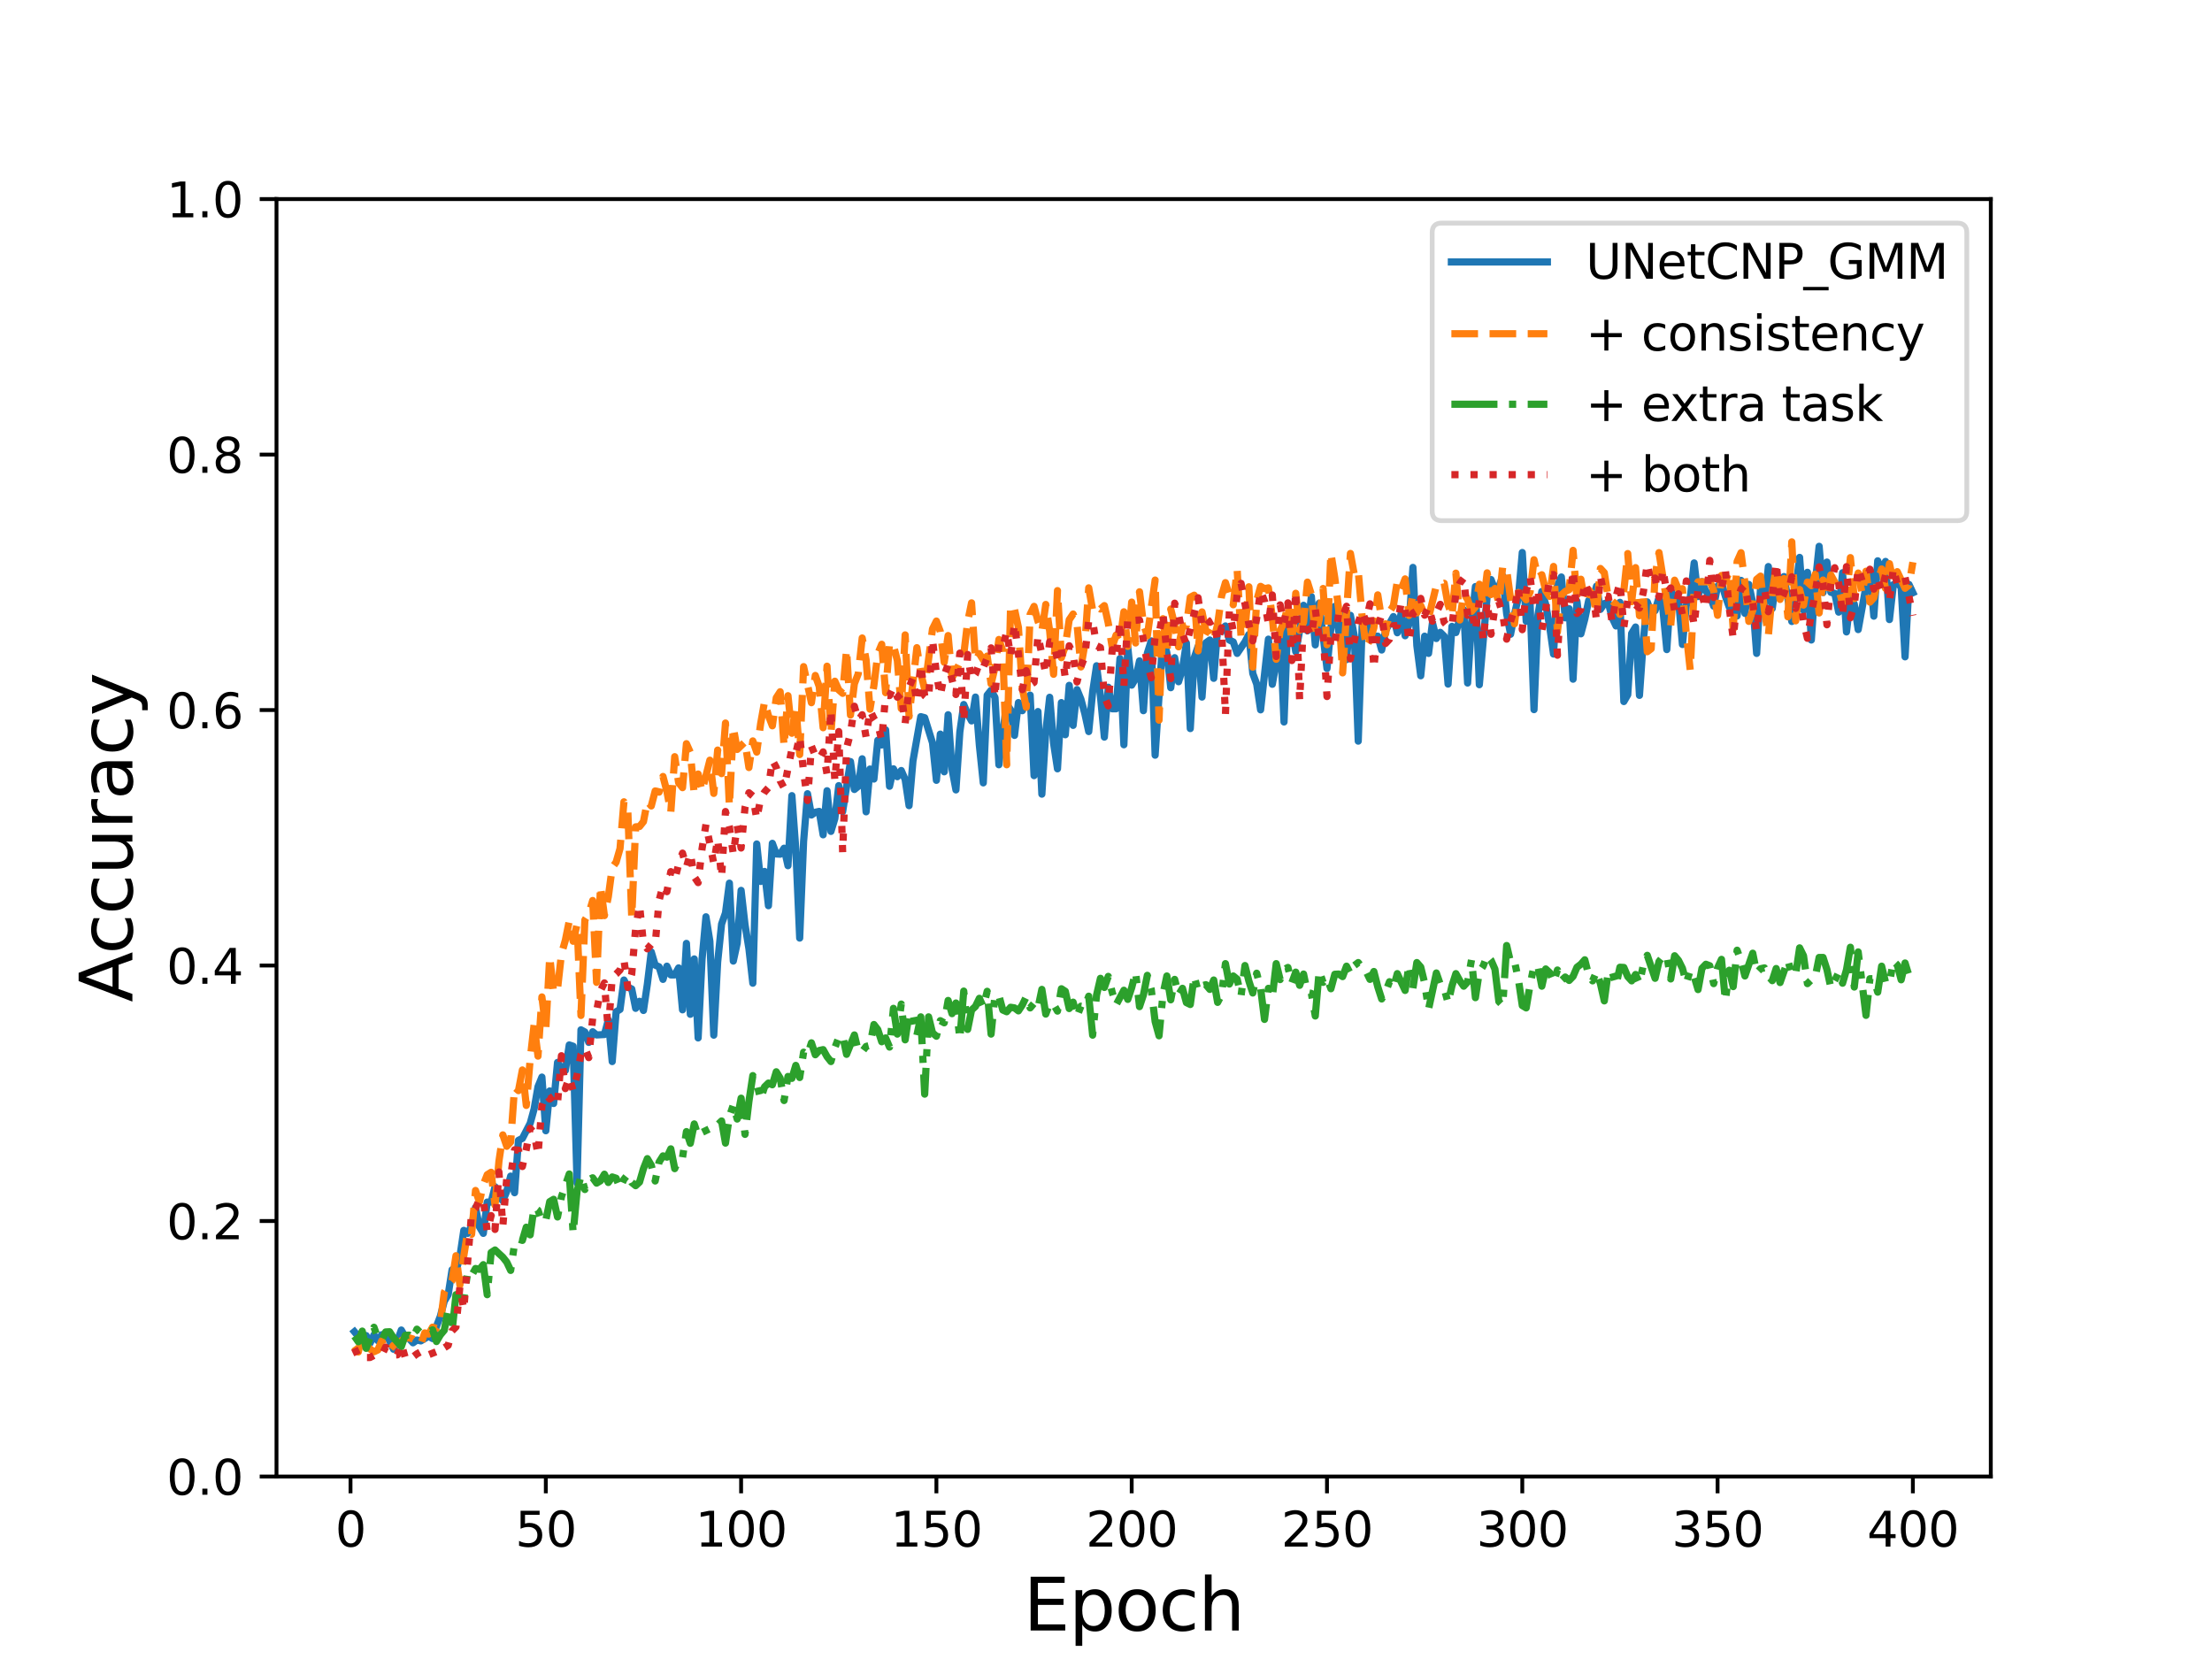 <?xml version="1.0" encoding="utf-8" standalone="no"?>
<!DOCTYPE svg PUBLIC "-//W3C//DTD SVG 1.1//EN"
  "http://www.w3.org/Graphics/SVG/1.1/DTD/svg11.dtd">
<svg height="345.6pt" version="1.1" viewBox="0 0 460.8 345.6" width="460.8pt" xmlns="http://www.w3.org/2000/svg" xmlns:xlink="http://www.w3.org/1999/xlink">
 <defs>
  <style type="text/css">*{stroke-linecap:butt;stroke-linejoin:round;}</style>
 </defs>
 <g id="figure_1">
  <g id="patch_1">
   <path d="M 0 345.6 
L 460.8 345.6 
L 460.8 0 
L 0 0 
z
" style="fill:#ffffff;"/>
  </g>
  <g id="axes_1">
   <g id="patch_2">
    <path d="M 57.6 307.584 
L 414.72 307.584 
L 414.72 41.472 
L 57.6 41.472 
z
" style="fill:#ffffff;"/>
   </g>
   <g id="matplotlib.axis_1">
    <g id="xtick_1">
     <g id="line2d_1">
      <defs>
       <path d="M 0 0 
L 0 3.5 
" id="mc737b52fe3" style="stroke:#000000;stroke-width:0.8;"/>
      </defs>
      <g>
       <use style="stroke:#000000;stroke-width:0.8;" x="73.019" xlink:href="#mc737b52fe3" y="307.584"/>
      </g>
     </g>
     <g id="text_1">
      <!-- 0 -->
      <g transform="translate(69.838 322.182)scale(0.1 -0.1)">
       <defs>
        <path d="M 2034 4250 
Q 1547 4250 1301 3770 
Q 1056 3291 1056 2328 
Q 1056 1369 1301 889 
Q 1547 409 2034 409 
Q 2525 409 2770 889 
Q 3016 1369 3016 2328 
Q 3016 3291 2770 3770 
Q 2525 4250 2034 4250 
z
M 2034 4750 
Q 2819 4750 3233 4129 
Q 3647 3509 3647 2328 
Q 3647 1150 3233 529 
Q 2819 -91 2034 -91 
Q 1250 -91 836 529 
Q 422 1150 422 2328 
Q 422 3509 836 4129 
Q 1250 4750 2034 4750 
z
" id="DejaVuSans-30" transform="scale(0.016)"/>
       </defs>
       <use xlink:href="#DejaVuSans-30"/>
      </g>
     </g>
    </g>
    <g id="xtick_2">
     <g id="line2d_2">
      <g>
       <use style="stroke:#000000;stroke-width:0.8;" x="113.703" xlink:href="#mc737b52fe3" y="307.584"/>
      </g>
     </g>
     <g id="text_2">
      <!-- 50 -->
      <g transform="translate(107.34 322.182)scale(0.1 -0.1)">
       <defs>
        <path d="M 691 4666 
L 3169 4666 
L 3169 4134 
L 1269 4134 
L 1269 2991 
Q 1406 3038 1543 3061 
Q 1681 3084 1819 3084 
Q 2600 3084 3056 2656 
Q 3513 2228 3513 1497 
Q 3513 744 3044 326 
Q 2575 -91 1722 -91 
Q 1428 -91 1123 -41 
Q 819 9 494 109 
L 494 744 
Q 775 591 1075 516 
Q 1375 441 1709 441 
Q 2250 441 2565 725 
Q 2881 1009 2881 1497 
Q 2881 1984 2565 2268 
Q 2250 2553 1709 2553 
Q 1456 2553 1204 2497 
Q 953 2441 691 2322 
L 691 4666 
z
" id="DejaVuSans-35" transform="scale(0.016)"/>
       </defs>
       <use xlink:href="#DejaVuSans-35"/>
       <use x="63.623" xlink:href="#DejaVuSans-30"/>
      </g>
     </g>
    </g>
    <g id="xtick_3">
     <g id="line2d_3">
      <g>
       <use style="stroke:#000000;stroke-width:0.8;" x="154.386" xlink:href="#mc737b52fe3" y="307.584"/>
      </g>
     </g>
     <g id="text_3">
      <!-- 100 -->
      <g transform="translate(144.842 322.182)scale(0.1 -0.1)">
       <defs>
        <path d="M 794 531 
L 1825 531 
L 1825 4091 
L 703 3866 
L 703 4441 
L 1819 4666 
L 2450 4666 
L 2450 531 
L 3481 531 
L 3481 0 
L 794 0 
L 794 531 
z
" id="DejaVuSans-31" transform="scale(0.016)"/>
       </defs>
       <use xlink:href="#DejaVuSans-31"/>
       <use x="63.623" xlink:href="#DejaVuSans-30"/>
       <use x="127.246" xlink:href="#DejaVuSans-30"/>
      </g>
     </g>
    </g>
    <g id="xtick_4">
     <g id="line2d_4">
      <g>
       <use style="stroke:#000000;stroke-width:0.8;" x="195.07" xlink:href="#mc737b52fe3" y="307.584"/>
      </g>
     </g>
     <g id="text_4">
      <!-- 150 -->
      <g transform="translate(185.526 322.182)scale(0.1 -0.1)">
       <use xlink:href="#DejaVuSans-31"/>
       <use x="63.623" xlink:href="#DejaVuSans-35"/>
       <use x="127.246" xlink:href="#DejaVuSans-30"/>
      </g>
     </g>
    </g>
    <g id="xtick_5">
     <g id="line2d_5">
      <g>
       <use style="stroke:#000000;stroke-width:0.8;" x="235.753" xlink:href="#mc737b52fe3" y="307.584"/>
      </g>
     </g>
     <g id="text_5">
      <!-- 200 -->
      <g transform="translate(226.209 322.182)scale(0.1 -0.1)">
       <defs>
        <path d="M 1228 531 
L 3431 531 
L 3431 0 
L 469 0 
L 469 531 
Q 828 903 1448 1529 
Q 2069 2156 2228 2338 
Q 2531 2678 2651 2914 
Q 2772 3150 2772 3378 
Q 2772 3750 2511 3984 
Q 2250 4219 1831 4219 
Q 1534 4219 1204 4116 
Q 875 4013 500 3803 
L 500 4441 
Q 881 4594 1212 4672 
Q 1544 4750 1819 4750 
Q 2544 4750 2975 4387 
Q 3406 4025 3406 3419 
Q 3406 3131 3298 2873 
Q 3191 2616 2906 2266 
Q 2828 2175 2409 1742 
Q 1991 1309 1228 531 
z
" id="DejaVuSans-32" transform="scale(0.016)"/>
       </defs>
       <use xlink:href="#DejaVuSans-32"/>
       <use x="63.623" xlink:href="#DejaVuSans-30"/>
       <use x="127.246" xlink:href="#DejaVuSans-30"/>
      </g>
     </g>
    </g>
    <g id="xtick_6">
     <g id="line2d_6">
      <g>
       <use style="stroke:#000000;stroke-width:0.8;" x="276.437" xlink:href="#mc737b52fe3" y="307.584"/>
      </g>
     </g>
     <g id="text_6">
      <!-- 250 -->
      <g transform="translate(266.893 322.182)scale(0.1 -0.1)">
       <use xlink:href="#DejaVuSans-32"/>
       <use x="63.623" xlink:href="#DejaVuSans-35"/>
       <use x="127.246" xlink:href="#DejaVuSans-30"/>
      </g>
     </g>
    </g>
    <g id="xtick_7">
     <g id="line2d_7">
      <g>
       <use style="stroke:#000000;stroke-width:0.8;" x="317.12" xlink:href="#mc737b52fe3" y="307.584"/>
      </g>
     </g>
     <g id="text_7">
      <!-- 300 -->
      <g transform="translate(307.576 322.182)scale(0.1 -0.1)">
       <defs>
        <path d="M 2597 2516 
Q 3050 2419 3304 2112 
Q 3559 1806 3559 1356 
Q 3559 666 3084 287 
Q 2609 -91 1734 -91 
Q 1441 -91 1130 -33 
Q 819 25 488 141 
L 488 750 
Q 750 597 1062 519 
Q 1375 441 1716 441 
Q 2309 441 2620 675 
Q 2931 909 2931 1356 
Q 2931 1769 2642 2001 
Q 2353 2234 1838 2234 
L 1294 2234 
L 1294 2753 
L 1863 2753 
Q 2328 2753 2575 2939 
Q 2822 3125 2822 3475 
Q 2822 3834 2567 4026 
Q 2313 4219 1838 4219 
Q 1578 4219 1281 4162 
Q 984 4106 628 3988 
L 628 4550 
Q 988 4650 1302 4700 
Q 1616 4750 1894 4750 
Q 2613 4750 3031 4423 
Q 3450 4097 3450 3541 
Q 3450 3153 3228 2886 
Q 3006 2619 2597 2516 
z
" id="DejaVuSans-33" transform="scale(0.016)"/>
       </defs>
       <use xlink:href="#DejaVuSans-33"/>
       <use x="63.623" xlink:href="#DejaVuSans-30"/>
       <use x="127.246" xlink:href="#DejaVuSans-30"/>
      </g>
     </g>
    </g>
    <g id="xtick_8">
     <g id="line2d_8">
      <g>
       <use style="stroke:#000000;stroke-width:0.8;" x="357.804" xlink:href="#mc737b52fe3" y="307.584"/>
      </g>
     </g>
     <g id="text_8">
      <!-- 350 -->
      <g transform="translate(348.26 322.182)scale(0.1 -0.1)">
       <use xlink:href="#DejaVuSans-33"/>
       <use x="63.623" xlink:href="#DejaVuSans-35"/>
       <use x="127.246" xlink:href="#DejaVuSans-30"/>
      </g>
     </g>
    </g>
    <g id="xtick_9">
     <g id="line2d_9">
      <g>
       <use style="stroke:#000000;stroke-width:0.8;" x="398.487" xlink:href="#mc737b52fe3" y="307.584"/>
      </g>
     </g>
     <g id="text_9">
      <!-- 400 -->
      <g transform="translate(388.944 322.182)scale(0.1 -0.1)">
       <defs>
        <path d="M 2419 4116 
L 825 1625 
L 2419 1625 
L 2419 4116 
z
M 2253 4666 
L 3047 4666 
L 3047 1625 
L 3713 1625 
L 3713 1100 
L 3047 1100 
L 3047 0 
L 2419 0 
L 2419 1100 
L 313 1100 
L 313 1709 
L 2253 4666 
z
" id="DejaVuSans-34" transform="scale(0.016)"/>
       </defs>
       <use xlink:href="#DejaVuSans-34"/>
       <use x="63.623" xlink:href="#DejaVuSans-30"/>
       <use x="127.246" xlink:href="#DejaVuSans-30"/>
      </g>
     </g>
    </g>
    <g id="text_10">
     <!-- Epoch -->
     <g transform="translate(213.194 339.66)scale(0.15 -0.15)">
      <defs>
       <path d="M 628 4666 
L 3578 4666 
L 3578 4134 
L 1259 4134 
L 1259 2753 
L 3481 2753 
L 3481 2222 
L 1259 2222 
L 1259 531 
L 3634 531 
L 3634 0 
L 628 0 
L 628 4666 
z
" id="DejaVuSans-45" transform="scale(0.016)"/>
       <path d="M 1159 525 
L 1159 -1331 
L 581 -1331 
L 581 3500 
L 1159 3500 
L 1159 2969 
Q 1341 3281 1617 3432 
Q 1894 3584 2278 3584 
Q 2916 3584 3314 3078 
Q 3713 2572 3713 1747 
Q 3713 922 3314 415 
Q 2916 -91 2278 -91 
Q 1894 -91 1617 61 
Q 1341 213 1159 525 
z
M 3116 1747 
Q 3116 2381 2855 2742 
Q 2594 3103 2138 3103 
Q 1681 3103 1420 2742 
Q 1159 2381 1159 1747 
Q 1159 1113 1420 752 
Q 1681 391 2138 391 
Q 2594 391 2855 752 
Q 3116 1113 3116 1747 
z
" id="DejaVuSans-70" transform="scale(0.016)"/>
       <path d="M 1959 3097 
Q 1497 3097 1228 2736 
Q 959 2375 959 1747 
Q 959 1119 1226 758 
Q 1494 397 1959 397 
Q 2419 397 2687 759 
Q 2956 1122 2956 1747 
Q 2956 2369 2687 2733 
Q 2419 3097 1959 3097 
z
M 1959 3584 
Q 2709 3584 3137 3096 
Q 3566 2609 3566 1747 
Q 3566 888 3137 398 
Q 2709 -91 1959 -91 
Q 1206 -91 779 398 
Q 353 888 353 1747 
Q 353 2609 779 3096 
Q 1206 3584 1959 3584 
z
" id="DejaVuSans-6f" transform="scale(0.016)"/>
       <path d="M 3122 3366 
L 3122 2828 
Q 2878 2963 2633 3030 
Q 2388 3097 2138 3097 
Q 1578 3097 1268 2742 
Q 959 2388 959 1747 
Q 959 1106 1268 751 
Q 1578 397 2138 397 
Q 2388 397 2633 464 
Q 2878 531 3122 666 
L 3122 134 
Q 2881 22 2623 -34 
Q 2366 -91 2075 -91 
Q 1284 -91 818 406 
Q 353 903 353 1747 
Q 353 2603 823 3093 
Q 1294 3584 2113 3584 
Q 2378 3584 2631 3529 
Q 2884 3475 3122 3366 
z
" id="DejaVuSans-63" transform="scale(0.016)"/>
       <path d="M 3513 2113 
L 3513 0 
L 2938 0 
L 2938 2094 
Q 2938 2591 2744 2837 
Q 2550 3084 2163 3084 
Q 1697 3084 1428 2787 
Q 1159 2491 1159 1978 
L 1159 0 
L 581 0 
L 581 4863 
L 1159 4863 
L 1159 2956 
Q 1366 3272 1645 3428 
Q 1925 3584 2291 3584 
Q 2894 3584 3203 3211 
Q 3513 2838 3513 2113 
z
" id="DejaVuSans-68" transform="scale(0.016)"/>
      </defs>
      <use xlink:href="#DejaVuSans-45"/>
      <use x="63.184" xlink:href="#DejaVuSans-70"/>
      <use x="126.66" xlink:href="#DejaVuSans-6f"/>
      <use x="187.842" xlink:href="#DejaVuSans-63"/>
      <use x="242.822" xlink:href="#DejaVuSans-68"/>
     </g>
    </g>
   </g>
   <g id="matplotlib.axis_2">
    <g id="ytick_1">
     <g id="line2d_10">
      <defs>
       <path d="M 0 0 
L -3.5 0 
" id="m833dca7aa8" style="stroke:#000000;stroke-width:0.8;"/>
      </defs>
      <g>
       <use style="stroke:#000000;stroke-width:0.8;" x="57.6" xlink:href="#m833dca7aa8" y="307.584"/>
      </g>
     </g>
     <g id="text_11">
      <!-- 0.0 -->
      <g transform="translate(34.697 311.383)scale(0.1 -0.1)">
       <defs>
        <path d="M 684 794 
L 1344 794 
L 1344 0 
L 684 0 
L 684 794 
z
" id="DejaVuSans-2e" transform="scale(0.016)"/>
       </defs>
       <use xlink:href="#DejaVuSans-30"/>
       <use x="63.623" xlink:href="#DejaVuSans-2e"/>
       <use x="95.41" xlink:href="#DejaVuSans-30"/>
      </g>
     </g>
    </g>
    <g id="ytick_2">
     <g id="line2d_11">
      <g>
       <use style="stroke:#000000;stroke-width:0.8;" x="57.6" xlink:href="#m833dca7aa8" y="254.362"/>
      </g>
     </g>
     <g id="text_12">
      <!-- 0.2 -->
      <g transform="translate(34.697 258.161)scale(0.1 -0.1)">
       <use xlink:href="#DejaVuSans-30"/>
       <use x="63.623" xlink:href="#DejaVuSans-2e"/>
       <use x="95.41" xlink:href="#DejaVuSans-32"/>
      </g>
     </g>
    </g>
    <g id="ytick_3">
     <g id="line2d_12">
      <g>
       <use style="stroke:#000000;stroke-width:0.8;" x="57.6" xlink:href="#m833dca7aa8" y="201.139"/>
      </g>
     </g>
     <g id="text_13">
      <!-- 0.4 -->
      <g transform="translate(34.697 204.938)scale(0.1 -0.1)">
       <use xlink:href="#DejaVuSans-30"/>
       <use x="63.623" xlink:href="#DejaVuSans-2e"/>
       <use x="95.41" xlink:href="#DejaVuSans-34"/>
      </g>
     </g>
    </g>
    <g id="ytick_4">
     <g id="line2d_13">
      <g>
       <use style="stroke:#000000;stroke-width:0.8;" x="57.6" xlink:href="#m833dca7aa8" y="147.917"/>
      </g>
     </g>
     <g id="text_14">
      <!-- 0.6 -->
      <g transform="translate(34.697 151.716)scale(0.1 -0.1)">
       <defs>
        <path d="M 2113 2584 
Q 1688 2584 1439 2293 
Q 1191 2003 1191 1497 
Q 1191 994 1439 701 
Q 1688 409 2113 409 
Q 2538 409 2786 701 
Q 3034 994 3034 1497 
Q 3034 2003 2786 2293 
Q 2538 2584 2113 2584 
z
M 3366 4563 
L 3366 3988 
Q 3128 4100 2886 4159 
Q 2644 4219 2406 4219 
Q 1781 4219 1451 3797 
Q 1122 3375 1075 2522 
Q 1259 2794 1537 2939 
Q 1816 3084 2150 3084 
Q 2853 3084 3261 2657 
Q 3669 2231 3669 1497 
Q 3669 778 3244 343 
Q 2819 -91 2113 -91 
Q 1303 -91 875 529 
Q 447 1150 447 2328 
Q 447 3434 972 4092 
Q 1497 4750 2381 4750 
Q 2619 4750 2861 4703 
Q 3103 4656 3366 4563 
z
" id="DejaVuSans-36" transform="scale(0.016)"/>
       </defs>
       <use xlink:href="#DejaVuSans-30"/>
       <use x="63.623" xlink:href="#DejaVuSans-2e"/>
       <use x="95.41" xlink:href="#DejaVuSans-36"/>
      </g>
     </g>
    </g>
    <g id="ytick_5">
     <g id="line2d_14">
      <g>
       <use style="stroke:#000000;stroke-width:0.8;" x="57.6" xlink:href="#m833dca7aa8" y="94.694"/>
      </g>
     </g>
     <g id="text_15">
      <!-- 0.8 -->
      <g transform="translate(34.697 98.494)scale(0.1 -0.1)">
       <defs>
        <path d="M 2034 2216 
Q 1584 2216 1326 1975 
Q 1069 1734 1069 1313 
Q 1069 891 1326 650 
Q 1584 409 2034 409 
Q 2484 409 2743 651 
Q 3003 894 3003 1313 
Q 3003 1734 2745 1975 
Q 2488 2216 2034 2216 
z
M 1403 2484 
Q 997 2584 770 2862 
Q 544 3141 544 3541 
Q 544 4100 942 4425 
Q 1341 4750 2034 4750 
Q 2731 4750 3128 4425 
Q 3525 4100 3525 3541 
Q 3525 3141 3298 2862 
Q 3072 2584 2669 2484 
Q 3125 2378 3379 2068 
Q 3634 1759 3634 1313 
Q 3634 634 3220 271 
Q 2806 -91 2034 -91 
Q 1263 -91 848 271 
Q 434 634 434 1313 
Q 434 1759 690 2068 
Q 947 2378 1403 2484 
z
M 1172 3481 
Q 1172 3119 1398 2916 
Q 1625 2713 2034 2713 
Q 2441 2713 2670 2916 
Q 2900 3119 2900 3481 
Q 2900 3844 2670 4047 
Q 2441 4250 2034 4250 
Q 1625 4250 1398 4047 
Q 1172 3844 1172 3481 
z
" id="DejaVuSans-38" transform="scale(0.016)"/>
       </defs>
       <use xlink:href="#DejaVuSans-30"/>
       <use x="63.623" xlink:href="#DejaVuSans-2e"/>
       <use x="95.41" xlink:href="#DejaVuSans-38"/>
      </g>
     </g>
    </g>
    <g id="ytick_6">
     <g id="line2d_15">
      <g>
       <use style="stroke:#000000;stroke-width:0.8;" x="57.6" xlink:href="#m833dca7aa8" y="41.472"/>
      </g>
     </g>
     <g id="text_16">
      <!-- 1.0 -->
      <g transform="translate(34.697 45.271)scale(0.1 -0.1)">
       <use xlink:href="#DejaVuSans-31"/>
       <use x="63.623" xlink:href="#DejaVuSans-2e"/>
       <use x="95.41" xlink:href="#DejaVuSans-30"/>
      </g>
     </g>
    </g>
    <g id="text_17">
     <!-- Accuracy -->
     <g transform="translate(27.577 208.77)rotate(-90)scale(0.15 -0.15)">
      <defs>
       <path d="M 2188 4044 
L 1331 1722 
L 3047 1722 
L 2188 4044 
z
M 1831 4666 
L 2547 4666 
L 4325 0 
L 3669 0 
L 3244 1197 
L 1141 1197 
L 716 0 
L 50 0 
L 1831 4666 
z
" id="DejaVuSans-41" transform="scale(0.016)"/>
       <path d="M 544 1381 
L 544 3500 
L 1119 3500 
L 1119 1403 
Q 1119 906 1312 657 
Q 1506 409 1894 409 
Q 2359 409 2629 706 
Q 2900 1003 2900 1516 
L 2900 3500 
L 3475 3500 
L 3475 0 
L 2900 0 
L 2900 538 
Q 2691 219 2414 64 
Q 2138 -91 1772 -91 
Q 1169 -91 856 284 
Q 544 659 544 1381 
z
M 1991 3584 
L 1991 3584 
z
" id="DejaVuSans-75" transform="scale(0.016)"/>
       <path d="M 2631 2963 
Q 2534 3019 2420 3045 
Q 2306 3072 2169 3072 
Q 1681 3072 1420 2755 
Q 1159 2438 1159 1844 
L 1159 0 
L 581 0 
L 581 3500 
L 1159 3500 
L 1159 2956 
Q 1341 3275 1631 3429 
Q 1922 3584 2338 3584 
Q 2397 3584 2469 3576 
Q 2541 3569 2628 3553 
L 2631 2963 
z
" id="DejaVuSans-72" transform="scale(0.016)"/>
       <path d="M 2194 1759 
Q 1497 1759 1228 1600 
Q 959 1441 959 1056 
Q 959 750 1161 570 
Q 1363 391 1709 391 
Q 2188 391 2477 730 
Q 2766 1069 2766 1631 
L 2766 1759 
L 2194 1759 
z
M 3341 1997 
L 3341 0 
L 2766 0 
L 2766 531 
Q 2569 213 2275 61 
Q 1981 -91 1556 -91 
Q 1019 -91 701 211 
Q 384 513 384 1019 
Q 384 1609 779 1909 
Q 1175 2209 1959 2209 
L 2766 2209 
L 2766 2266 
Q 2766 2663 2505 2880 
Q 2244 3097 1772 3097 
Q 1472 3097 1187 3025 
Q 903 2953 641 2809 
L 641 3341 
Q 956 3463 1253 3523 
Q 1550 3584 1831 3584 
Q 2591 3584 2966 3190 
Q 3341 2797 3341 1997 
z
" id="DejaVuSans-61" transform="scale(0.016)"/>
       <path d="M 2059 -325 
Q 1816 -950 1584 -1140 
Q 1353 -1331 966 -1331 
L 506 -1331 
L 506 -850 
L 844 -850 
Q 1081 -850 1212 -737 
Q 1344 -625 1503 -206 
L 1606 56 
L 191 3500 
L 800 3500 
L 1894 763 
L 2988 3500 
L 3597 3500 
L 2059 -325 
z
" id="DejaVuSans-79" transform="scale(0.016)"/>
      </defs>
      <use xlink:href="#DejaVuSans-41"/>
      <use x="66.658" xlink:href="#DejaVuSans-63"/>
      <use x="121.639" xlink:href="#DejaVuSans-63"/>
      <use x="176.619" xlink:href="#DejaVuSans-75"/>
      <use x="239.998" xlink:href="#DejaVuSans-72"/>
      <use x="281.111" xlink:href="#DejaVuSans-61"/>
      <use x="342.391" xlink:href="#DejaVuSans-63"/>
      <use x="397.371" xlink:href="#DejaVuSans-79"/>
     </g>
    </g>
   </g>
   <g id="line2d_16">
    <path clip-path="url(#p6f9c736cf8)" d="M 73.833 277.425 
L 74.646 278.4 
L 75.46 279.199 
L 76.274 278.223 
L 77.087 279.82 
L 77.901 278.09 
L 78.715 279.287 
L 79.528 278.046 
L 80.342 277.957 
L 81.156 279.287 
L 81.969 281.062 
L 82.783 279.332 
L 83.597 277.07 
L 84.41 278.489 
L 85.224 278.844 
L 86.038 279.731 
L 86.851 279.154 
L 87.665 279.332 
L 89.292 278.356 
L 90.106 278.844 
L 90.92 276.316 
L 91.733 274.187 
L 92.547 271.082 
L 93.361 269.707 
L 94.174 264.518 
L 94.988 264.873 
L 95.802 261.768 
L 96.616 256.313 
L 97.429 256.934 
L 98.243 255.382 
L 99.057 251.523 
L 99.87 255.559 
L 100.684 256.934 
L 101.498 250.414 
L 102.311 250.414 
L 103.125 247.221 
L 103.939 249.172 
L 104.752 250.148 
L 105.566 248.152 
L 106.38 245.003 
L 107.193 248.463 
L 108.007 237.552 
L 108.821 237.153 
L 110.448 234.004 
L 111.262 231.032 
L 112.075 226.375 
L 112.889 224.38 
L 113.703 235.556 
L 114.516 227.263 
L 115.33 229.879 
L 116.144 221.319 
L 116.957 222.473 
L 117.771 223.005 
L 118.585 217.682 
L 119.398 217.949 
L 120.212 246.467 
L 121.026 214.534 
L 121.839 214.977 
L 122.653 217.15 
L 123.467 214.933 
L 124.28 215.598 
L 125.908 215.509 
L 126.721 212.493 
L 127.535 221.142 
L 128.349 210.764 
L 129.162 210.276 
L 129.976 204.155 
L 130.79 205.663 
L 131.603 206.018 
L 132.417 210.054 
L 133.231 208.59 
L 134.044 210.497 
L 134.858 204.998 
L 135.672 198.301 
L 136.485 201.05 
L 137.299 201.405 
L 138.113 204.022 
L 138.926 201.272 
L 139.74 203.091 
L 140.554 203.091 
L 141.367 201.627 
L 142.181 210.364 
L 142.995 196.527 
L 143.808 211.296 
L 144.622 199.764 
L 145.436 216.219 
L 146.249 199.853 
L 147.063 190.983 
L 147.877 196.083 
L 148.69 215.642 
L 149.504 200.385 
L 150.318 192.491 
L 151.131 190.184 
L 151.945 183.975 
L 152.759 200.208 
L 153.572 196.482 
L 154.386 185.483 
L 155.2 192.624 
L 156.013 197.635 
L 156.827 204.82 
L 157.641 175.814 
L 158.454 183.62 
L 159.268 181.536 
L 160.082 188.676 
L 160.895 175.681 
L 161.709 177.899 
L 162.523 177.943 
L 163.336 176.701 
L 164.15 180.338 
L 164.964 165.746 
L 165.777 176.879 
L 166.591 195.418 
L 167.405 175.282 
L 168.219 165.347 
L 169.032 169.782 
L 169.846 169.206 
L 170.66 169.028 
L 171.473 173.907 
L 172.287 164.726 
L 173.101 173.197 
L 173.914 170.536 
L 174.728 163.662 
L 175.542 169.073 
L 177.169 158.65 
L 177.983 164.46 
L 178.796 163.795 
L 179.61 158.073 
L 180.424 169.117 
L 181.237 160.202 
L 182.051 162.287 
L 182.865 154.215 
L 183.678 155.191 
L 184.492 152.042 
L 185.306 163.795 
L 186.119 160.158 
L 186.933 161.799 
L 187.747 160.513 
L 188.56 162.376 
L 189.374 167.831 
L 190.188 158.517 
L 191.815 149.292 
L 192.629 149.513 
L 194.256 154.747 
L 195.07 162.553 
L 195.883 152.929 
L 196.697 160.779 
L 197.511 148.893 
L 198.324 160.247 
L 199.138 164.549 
L 199.952 152.485 
L 200.765 146.764 
L 201.579 148.715 
L 202.393 150.179 
L 203.206 145.211 
L 204.02 155.279 
L 204.834 163.085 
L 205.647 144.812 
L 206.461 143.792 
L 207.275 145.3 
L 208.088 159.315 
L 208.902 152.441 
L 209.716 146.675 
L 210.529 147.872 
L 211.343 153.195 
L 212.157 146.364 
L 212.97 148.05 
L 213.784 146.054 
L 214.598 144.812 
L 215.411 161.577 
L 216.225 148.227 
L 217.039 165.436 
L 217.852 152.441 
L 218.666 145.256 
L 219.48 154.836 
L 220.293 160.158 
L 221.107 146.364 
L 221.921 153.062 
L 222.734 142.772 
L 223.548 151.11 
L 224.362 143.659 
L 225.175 145.655 
L 225.989 148.671 
L 226.803 152.396 
L 227.616 144.147 
L 228.43 138.692 
L 229.244 145.034 
L 230.057 153.55 
L 230.871 143.171 
L 231.685 147.651 
L 232.498 147.651 
L 233.312 137.184 
L 234.126 155.146 
L 234.939 134.833 
L 235.753 142.728 
L 236.567 141.353 
L 237.381 137.671 
L 238.194 148.05 
L 239.008 136.075 
L 239.822 133.502 
L 240.635 157.319 
L 242.263 132.615 
L 243.076 135.986 
L 243.89 143.26 
L 244.704 137.006 
L 245.517 142.018 
L 246.331 139.357 
L 247.145 133.946 
L 247.958 151.775 
L 248.772 137.051 
L 249.586 134.656 
L 250.399 145.211 
L 251.213 133.902 
L 252.027 133.325 
L 252.84 141.308 
L 253.654 130.93 
L 254.468 131.418 
L 255.281 130.398 
L 256.095 133.325 
L 256.909 133.724 
L 257.722 136.119 
L 259.35 133.724 
L 260.163 132.172 
L 260.977 140.288 
L 261.791 142.506 
L 262.604 147.872 
L 264.232 133.148 
L 265.045 142.55 
L 265.859 138.026 
L 266.673 131.551 
L 267.486 150.401 
L 268.3 128.358 
L 269.114 130.708 
L 269.927 135.764 
L 270.741 131.374 
L 271.555 126.096 
L 272.368 131.418 
L 273.182 124.277 
L 273.996 134.345 
L 274.809 125.652 
L 276.437 139.268 
L 277.25 130.753 
L 278.064 126.317 
L 278.878 131.551 
L 279.691 127.87 
L 280.505 137.405 
L 281.319 128.18 
L 282.132 132.571 
L 282.946 154.392 
L 283.76 130.398 
L 284.573 129.156 
L 285.387 132.527 
L 287.014 132.527 
L 287.828 135.41 
L 288.642 131.374 
L 290.269 128.446 
L 291.083 131.817 
L 291.896 127.648 
L 292.71 132.438 
L 293.524 129.999 
L 294.337 118.201 
L 295.151 134.478 
L 295.965 140.776 
L 296.778 132.527 
L 297.592 136.119 
L 298.406 129.732 
L 299.219 133.015 
L 300.033 131.728 
L 300.847 132.527 
L 301.66 142.506 
L 302.474 130.486 
L 303.288 131.773 
L 304.101 128.89 
L 304.915 127.027 
L 305.729 142.284 
L 306.543 129.777 
L 307.356 122.193 
L 308.17 142.639 
L 309.797 124.322 
L 310.611 120.729 
L 311.425 122.902 
L 312.238 122.281 
L 313.052 119.975 
L 313.866 127.87 
L 314.679 132.127 
L 315.493 127.958 
L 316.307 124.455 
L 317.12 115.096 
L 317.934 129.422 
L 318.748 125.785 
L 319.561 147.828 
L 320.375 128.18 
L 321.189 123.213 
L 322.002 125.918 
L 322.816 130.486 
L 323.63 136.252 
L 324.443 121.927 
L 325.257 120.197 
L 326.071 128.712 
L 326.884 126.805 
L 327.698 141.486 
L 328.512 125.253 
L 329.325 132.039 
L 330.139 128.978 
L 330.953 125.076 
L 331.766 125.076 
L 332.58 122.104 
L 333.394 126.938 
L 334.207 125.741 
L 335.021 125.475 
L 335.835 128.668 
L 336.648 130.398 
L 337.462 125.475 
L 338.276 146.143 
L 339.089 144.723 
L 339.903 131.95 
L 340.717 130.62 
L 341.53 144.857 
L 342.344 133.281 
L 343.158 125.386 
L 343.971 127.604 
L 344.785 127.204 
L 345.599 124.455 
L 346.412 126.938 
L 347.226 135.321 
L 348.04 123.035 
L 348.853 124.366 
L 349.667 124.898 
L 350.481 134.256 
L 351.294 126.051 
L 352.108 124.543 
L 352.922 117.27 
L 353.735 124.277 
L 354.549 121.173 
L 355.363 123.168 
L 356.176 123.922 
L 356.99 126.273 
L 357.804 122.104 
L 358.617 121.394 
L 359.431 124.233 
L 360.245 126.495 
L 361.058 124.588 
L 361.872 128.313 
L 362.686 120.906 
L 363.499 127.781 
L 364.313 121.749 
L 365.127 125.608 
L 365.94 136.119 
L 366.754 122.37 
L 367.568 125.918 
L 368.381 118.024 
L 369.195 126.761 
L 370.009 120.552 
L 370.822 122.193 
L 371.636 120.108 
L 373.263 129.466 
L 374.891 116.116 
L 375.704 127.116 
L 376.518 119.221 
L 377.332 133.325 
L 378.146 121.527 
L 378.959 113.81 
L 379.773 123.434 
L 380.587 117.092 
L 381.4 123.39 
L 382.214 123.612 
L 383.028 127.515 
L 383.841 119.31 
L 384.655 131.64 
L 385.469 124.632 
L 386.282 125.83 
L 387.096 131.152 
L 388.723 122.148 
L 389.537 118.778 
L 390.351 128.358 
L 391.164 116.826 
L 391.978 118.911 
L 392.792 116.959 
L 393.605 129.067 
L 394.419 121.793 
L 395.233 121.439 
L 396.046 122.326 
L 396.86 136.829 
L 397.674 121.749 
L 398.487 123.479 
L 398.487 123.479 
" style="fill:none;stroke:#1f77b4;stroke-linecap:square;stroke-width:1.5;"/>
   </g>
   <g id="line2d_17">
    <path clip-path="url(#p6f9c736cf8)" d="M 73.833 280.507 
L 74.646 281.638 
L 75.46 277.913 
L 76.274 280.086 
L 77.087 281.017 
L 77.901 281.594 
L 78.715 281.217 
L 79.528 279.31 
L 80.342 281.039 
L 81.156 281.283 
L 81.969 280.241 
L 82.783 279.842 
L 84.41 278.755 
L 85.224 278.689 
L 86.038 278.933 
L 86.851 279.554 
L 87.665 280.019 
L 88.479 277.669 
L 89.292 277.913 
L 90.106 276.471 
L 90.92 276.737 
L 91.733 275.695 
L 92.547 269.197 
L 93.361 267.667 
L 94.174 266.758 
L 94.988 261.591 
L 95.802 267.689 
L 96.616 261.635 
L 97.429 256.557 
L 98.243 257.134 
L 99.057 247.997 
L 99.87 250.348 
L 100.684 246.8 
L 101.498 244.715 
L 102.311 244.205 
L 103.125 251.08 
L 103.939 241.899 
L 104.752 236.421 
L 105.566 238.794 
L 106.38 237.885 
L 107.193 226.486 
L 108.007 227.196 
L 108.821 222.894 
L 109.634 230.278 
L 110.448 220.654 
L 111.262 213.469 
L 112.075 220.011 
L 112.889 207.681 
L 113.703 214.4 
L 114.516 199.276 
L 115.33 206.75 
L 116.144 206.04 
L 116.957 198.744 
L 117.771 195.883 
L 118.585 191.847 
L 119.398 196.083 
L 120.212 192.535 
L 121.026 211.54 
L 121.839 191.648 
L 122.653 190.362 
L 123.467 187.59 
L 124.28 204.643 
L 125.094 184.596 
L 125.908 190.739 
L 126.721 186.836 
L 127.535 180.737 
L 128.349 179.606 
L 129.162 176.768 
L 129.976 167.033 
L 130.79 168.984 
L 131.603 191.093 
L 132.417 172.244 
L 133.231 172.177 
L 134.044 171.157 
L 134.858 166.944 
L 135.672 167.897 
L 136.485 164.771 
L 137.299 165.014 
L 138.113 161.755 
L 138.926 164.859 
L 139.74 169.228 
L 140.554 157.63 
L 141.367 163.041 
L 142.181 164.083 
L 142.995 154.924 
L 143.808 156.743 
L 144.622 165.48 
L 145.436 161.245 
L 146.249 164.793 
L 147.877 158.362 
L 148.69 165.281 
L 149.504 156.255 
L 150.318 161.156 
L 151.131 150.622 
L 151.945 167.942 
L 152.759 151.531 
L 153.572 156.122 
L 155.2 154.547 
L 156.013 159.892 
L 156.827 154.348 
L 157.641 156.676 
L 158.454 150.755 
L 159.268 146.187 
L 160.082 149.092 
L 160.895 151.199 
L 161.709 145.367 
L 162.523 144.103 
L 163.336 155.457 
L 164.15 144.923 
L 164.964 152.751 
L 165.777 146.963 
L 166.591 157.186 
L 167.405 138.869 
L 169.032 146.387 
L 169.846 140.71 
L 170.66 143.016 
L 171.473 151.598 
L 172.287 138.78 
L 173.101 152.796 
L 173.914 141.907 
L 174.728 143.726 
L 175.542 144.435 
L 176.355 135.299 
L 177.169 148.959 
L 177.983 142.439 
L 178.796 140.333 
L 179.61 132.904 
L 180.424 137.472 
L 181.237 147.739 
L 182.051 142.772 
L 182.865 136.164 
L 183.678 134.212 
L 184.492 144.302 
L 185.306 133.99 
L 186.119 134.434 
L 186.933 137.605 
L 187.747 147.606 
L 188.56 132.261 
L 189.374 149.27 
L 191.001 134.922 
L 191.815 140.244 
L 192.629 143.592 
L 194.256 131.019 
L 195.07 129.378 
L 195.883 131.551 
L 196.697 137.96 
L 197.511 132.394 
L 198.324 141.197 
L 199.138 139.778 
L 200.765 136.341 
L 201.579 129.533 
L 202.393 125.586 
L 203.206 137.605 
L 204.02 136.164 
L 204.834 137.494 
L 205.647 136.674 
L 206.461 142.462 
L 207.275 139.069 
L 208.088 133.214 
L 208.902 135.609 
L 209.716 159.315 
L 210.529 126.073 
L 211.343 126.938 
L 212.157 130.708 
L 212.97 143.415 
L 213.784 147.34 
L 214.598 127.981 
L 215.411 126.317 
L 216.225 129.4 
L 217.039 131.507 
L 217.852 125.918 
L 218.666 131.462 
L 219.48 140.466 
L 220.293 123.035 
L 221.107 137.006 
L 221.921 134.589 
L 222.734 129.112 
L 223.548 127.914 
L 224.362 129.976 
L 225.175 138.936 
L 225.989 134.256 
L 226.803 122.459 
L 227.616 127.116 
L 228.43 126.273 
L 229.244 126.872 
L 230.057 126.162 
L 230.871 129.799 
L 231.685 134.766 
L 232.498 132.305 
L 233.312 133.569 
L 234.126 127.448 
L 234.939 134.656 
L 235.753 125.43 
L 236.567 133.946 
L 237.381 123.279 
L 238.194 129.954 
L 239.008 132.46 
L 240.635 120.84 
L 241.449 150.024 
L 242.263 128.89 
L 243.076 135.853 
L 243.89 126.872 
L 244.704 130.198 
L 245.517 134.744 
L 246.331 130.575 
L 247.145 130.331 
L 247.958 124.41 
L 248.772 123.989 
L 249.586 135.587 
L 250.399 127.471 
L 251.213 131.44 
L 252.027 131.861 
L 252.84 133.347 
L 253.654 130.043 
L 254.468 124.188 
L 255.281 121.372 
L 256.095 123.967 
L 256.909 125.985 
L 257.722 118.667 
L 258.536 132.704 
L 259.35 131.152 
L 260.163 122.237 
L 260.977 138.98 
L 261.791 125.164 
L 262.604 122.148 
L 263.418 122.636 
L 264.232 122.459 
L 265.045 128.602 
L 265.859 137.339 
L 266.673 131.351 
L 267.486 129.644 
L 268.3 126.007 
L 269.114 133.547 
L 269.927 123.59 
L 270.741 131.307 
L 271.555 129.622 
L 272.368 121.261 
L 273.182 123.878 
L 273.996 132.194 
L 274.809 129.023 
L 275.623 122.592 
L 276.437 134.301 
L 277.25 115.229 
L 278.064 120.396 
L 278.878 127.027 
L 279.691 140.177 
L 281.319 115.296 
L 282.132 119.775 
L 282.946 118.955 
L 283.76 128.513 
L 284.573 134.766 
L 285.387 133.303 
L 286.201 130.797 
L 287.014 123.922 
L 287.828 129.023 
L 288.642 132.061 
L 289.455 127.448 
L 290.269 126.184 
L 291.083 121.106 
L 291.896 122.725 
L 292.71 120.596 
L 293.524 128.202 
L 294.337 123.789 
L 295.151 127.67 
L 295.965 126.14 
L 296.778 128.003 
L 297.592 128.69 
L 299.219 121.971 
L 300.847 121.505 
L 301.66 125.985 
L 302.474 128.291 
L 303.288 119.398 
L 304.101 129.156 
L 304.915 123.656 
L 305.729 124.876 
L 306.543 127.36 
L 307.356 126.428 
L 308.17 121.705 
L 308.984 126.051 
L 309.797 119.332 
L 310.611 123.856 
L 311.425 122.592 
L 312.238 125.586 
L 313.052 117.957 
L 313.866 118.667 
L 314.679 124.787 
L 315.493 129.954 
L 316.307 123.434 
L 317.12 123.922 
L 317.934 124.942 
L 318.748 123.346 
L 319.561 116.604 
L 320.375 120.241 
L 321.189 119.731 
L 322.002 123.035 
L 322.816 124.233 
L 323.63 118.001 
L 324.443 131.64 
L 325.257 123.967 
L 326.071 123.213 
L 326.884 122.836 
L 327.698 114.653 
L 328.512 124.832 
L 329.325 120.662 
L 330.139 125.342 
L 330.953 122.88 
L 331.766 123.811 
L 332.58 127.737 
L 333.394 118.423 
L 334.207 119.31 
L 335.021 124.521 
L 336.648 125.896 
L 337.462 127.981 
L 338.276 123.035 
L 339.089 115.318 
L 339.903 125.342 
L 340.717 118.245 
L 341.53 128.269 
L 342.344 124.277 
L 343.158 135.764 
L 343.971 135.143 
L 344.785 119.909 
L 345.599 115.118 
L 348.04 130.309 
L 348.853 120.862 
L 349.667 122.836 
L 350.481 122.636 
L 351.294 132.061 
L 352.108 139.579 
L 352.922 122.88 
L 353.735 121.195 
L 355.363 121.195 
L 356.176 120.951 
L 356.99 123.102 
L 357.804 128.18 
L 358.617 119.886 
L 359.431 121.039 
L 360.245 119.088 
L 361.058 131.063 
L 361.872 116.981 
L 362.686 115.141 
L 363.499 121.416 
L 364.313 129.444 
L 365.127 127.16 
L 365.94 120.685 
L 366.754 120.019 
L 367.568 127.16 
L 368.381 132.416 
L 369.195 123.39 
L 370.009 118.179 
L 370.822 124.876 
L 371.636 120.529 
L 372.45 128.491 
L 373.263 112.879 
L 374.077 129.333 
L 374.891 122.814 
L 375.704 126.051 
L 376.518 121.261 
L 377.332 121.993 
L 378.146 119.62 
L 378.959 127.692 
L 379.773 120.84 
L 380.587 124.277 
L 381.4 119.775 
L 383.028 122.791 
L 383.841 125.586 
L 384.655 124.61 
L 385.469 116.161 
L 386.282 124.699 
L 387.096 119.376 
L 387.91 123.723 
L 388.723 118.999 
L 389.537 125.43 
L 390.351 124.521 
L 391.164 121.15 
L 391.978 118.534 
L 392.792 122.57 
L 393.605 117.425 
L 394.419 121.261 
L 395.233 119.088 
L 396.86 122.547 
L 397.674 121.904 
L 398.487 117.114 
L 398.487 117.114 
" style="fill:none;stroke:#ff7f0e;stroke-dasharray:5.55,2.4;stroke-dashoffset:0;stroke-width:1.5;"/>
   </g>
   <g id="line2d_18">
    <path clip-path="url(#p6f9c736cf8)" d="M 73.833 278.356 
L 74.646 279.509 
L 75.46 277.292 
L 76.274 280.884 
L 77.901 276.493 
L 78.715 278.755 
L 79.528 279.199 
L 80.342 277.469 
L 81.156 277.425 
L 81.969 278.666 
L 83.597 280.529 
L 84.41 278.179 
L 85.224 278.134 
L 86.038 278.8 
L 86.851 276.892 
L 87.665 277.691 
L 88.479 277.691 
L 89.292 277.469 
L 90.106 277.025 
L 90.92 279.465 
L 91.733 278.09 
L 92.547 277.114 
L 93.361 272.812 
L 94.174 277.292 
L 94.988 269.707 
L 95.802 270.506 
L 96.616 270.639 
L 97.429 265.006 
L 98.243 265.716 
L 99.057 264.252 
L 99.87 264.43 
L 100.684 263.454 
L 101.498 269.707 
L 102.311 260.926 
L 103.125 260.393 
L 104.752 261.901 
L 105.566 262.922 
L 106.38 264.651 
L 107.193 259.063 
L 108.007 258.132 
L 108.821 258.398 
L 109.634 255.648 
L 110.448 257.244 
L 111.262 251.479 
L 112.075 252.1 
L 112.889 254.495 
L 113.703 254.184 
L 114.516 250.326 
L 115.33 249.838 
L 116.144 253.519 
L 116.957 249.305 
L 118.585 244.56 
L 119.398 256.89 
L 120.212 248.152 
L 121.026 244.959 
L 121.839 247.798 
L 122.653 245.757 
L 123.467 245.358 
L 124.28 246.467 
L 125.094 245.979 
L 125.908 244.604 
L 126.721 246.334 
L 127.535 245.181 
L 128.349 245.447 
L 129.162 247.487 
L 129.976 245.669 
L 130.79 244.649 
L 131.603 246.334 
L 132.417 246.999 
L 133.231 246.245 
L 134.044 243.451 
L 134.858 241.366 
L 135.672 242.741 
L 136.485 246.023 
L 137.299 242.076 
L 138.113 240.79 
L 138.926 241.056 
L 139.74 239.326 
L 140.554 243.451 
L 141.367 241.5 
L 142.181 241.145 
L 142.995 235.734 
L 143.808 238.173 
L 144.622 234.137 
L 145.436 236.621 
L 146.249 235.911 
L 147.877 235.113 
L 148.69 235.113 
L 150.318 233.516 
L 151.131 238.129 
L 151.945 232.585 
L 152.759 230.19 
L 153.572 233.117 
L 154.386 228.77 
L 155.2 236.31 
L 156.013 229.436 
L 156.827 224.069 
L 157.641 225.71 
L 158.454 228.992 
L 159.268 226.42 
L 160.082 225.622 
L 160.895 225.976 
L 161.709 223.271 
L 162.523 224.601 
L 163.336 229.258 
L 164.15 224.247 
L 164.964 224.646 
L 165.777 221.94 
L 166.591 224.468 
L 167.405 219.19 
L 168.219 219.767 
L 169.032 217.239 
L 169.846 219.723 
L 170.66 218.836 
L 171.473 218.658 
L 172.287 220.122 
L 173.101 221.142 
L 173.914 218.259 
L 174.728 216.13 
L 175.542 215.775 
L 176.355 219.634 
L 177.983 215.598 
L 178.796 218.969 
L 179.61 219.102 
L 180.424 217.993 
L 181.237 217.771 
L 182.051 213.425 
L 182.865 214.489 
L 183.678 217.017 
L 184.492 216.219 
L 185.306 218.126 
L 186.119 210.054 
L 186.933 215.421 
L 187.747 209.167 
L 188.56 216.618 
L 189.374 211.163 
L 190.188 211.34 
L 191.001 215.687 
L 191.815 211.828 
L 192.629 227.928 
L 193.442 211.828 
L 194.256 215.154 
L 195.07 215.864 
L 195.883 212.626 
L 196.697 213.07 
L 197.511 208.413 
L 198.324 211.163 
L 199.138 208.945 
L 199.952 216.441 
L 200.765 206.461 
L 201.579 214.445 
L 202.393 210.409 
L 203.206 209.655 
L 204.02 207.969 
L 204.834 209.743 
L 205.647 206.506 
L 206.461 215.421 
L 207.275 207.304 
L 208.088 207.393 
L 208.902 210.409 
L 209.716 210.764 
L 210.529 209.832 
L 211.343 209.965 
L 212.157 210.586 
L 212.97 209.344 
L 213.784 207.659 
L 214.598 209.965 
L 215.411 208.99 
L 216.225 210.01 
L 217.039 206.107 
L 217.852 211.251 
L 218.666 209.078 
L 219.48 209.211 
L 220.293 210.631 
L 221.107 205.974 
L 221.921 206.506 
L 222.734 210.098 
L 223.548 208.768 
L 224.362 211.739 
L 225.175 209.61 
L 225.989 209.743 
L 226.803 207.526 
L 227.616 215.642 
L 228.43 207.304 
L 229.244 203.8 
L 230.057 205.707 
L 230.871 203.401 
L 231.685 206.683 
L 232.498 209.344 
L 234.126 206.284 
L 234.939 208.191 
L 235.753 205.752 
L 236.567 202.514 
L 237.381 209.699 
L 238.194 207.26 
L 239.008 203.179 
L 239.822 206.062 
L 240.635 212.804 
L 241.449 215.775 
L 242.263 207.127 
L 243.076 203.312 
L 243.89 208.28 
L 244.704 204.022 
L 245.517 207.215 
L 246.331 205.885 
L 247.145 208.856 
L 247.958 209.256 
L 248.772 203.401 
L 249.586 206.417 
L 250.399 205.353 
L 251.213 205.131 
L 252.027 206.107 
L 252.84 204.155 
L 253.654 208.812 
L 254.468 207.26 
L 255.281 200.74 
L 256.095 204.998 
L 256.909 203.312 
L 257.722 203.978 
L 258.536 207.437 
L 259.35 201.139 
L 260.163 204.377 
L 260.977 206.861 
L 261.791 202.736 
L 262.604 205.841 
L 263.418 212.36 
L 264.232 205.885 
L 265.045 207.703 
L 265.859 200.74 
L 266.673 204.066 
L 267.486 201.982 
L 268.3 201.538 
L 269.114 204.732 
L 269.927 202.514 
L 270.741 205.264 
L 271.555 202.913 
L 272.368 206.772 
L 273.182 206.949 
L 273.996 211.651 
L 274.809 202.248 
L 275.623 204.643 
L 276.437 203.712 
L 277.25 205.974 
L 278.064 202.958 
L 278.878 202.913 
L 279.691 203.446 
L 280.505 201.272 
L 281.319 202.869 
L 282.132 201.139 
L 282.946 200.518 
L 283.76 201.583 
L 284.573 202.337 
L 285.387 204.022 
L 286.201 202.381 
L 287.014 205.574 
L 287.828 208.102 
L 288.642 206.683 
L 289.455 204.51 
L 290.269 205.752 
L 291.083 202.825 
L 292.71 206.328 
L 293.524 201.05 
L 294.337 205.885 
L 295.151 200.518 
L 295.965 201.45 
L 296.778 204.776 
L 297.592 210.231 
L 299.219 202.692 
L 300.033 205.042 
L 300.847 205.929 
L 301.66 208.901 
L 302.474 205.353 
L 303.288 202.825 
L 304.101 204.288 
L 304.915 205.441 
L 305.729 204.554 
L 306.543 199.942 
L 307.356 207.836 
L 308.17 202.425 
L 308.984 201.228 
L 309.797 199.055 
L 310.611 200.03 
L 311.425 201.893 
L 312.238 208.635 
L 313.052 209.477 
L 313.866 196.97 
L 314.679 200.474 
L 315.493 200.252 
L 316.307 204.022 
L 317.12 209.477 
L 317.934 209.965 
L 318.748 205.131 
L 319.561 201.184 
L 320.375 201.317 
L 321.189 205.441 
L 322.002 201.849 
L 322.816 202.603 
L 323.63 204.599 
L 324.443 202.071 
L 325.257 204.288 
L 326.071 203.534 
L 326.884 204.244 
L 327.698 203.401 
L 328.512 201.494 
L 329.325 200.873 
L 330.139 199.942 
L 330.953 203.135 
L 331.766 204.333 
L 332.58 202.425 
L 333.394 204.909 
L 334.207 208.502 
L 335.021 202.47 
L 335.835 202.381 
L 336.648 205.22 
L 337.462 201.494 
L 338.276 201.538 
L 339.089 203.446 
L 339.903 204.333 
L 340.717 203.002 
L 341.53 204.82 
L 342.344 201.006 
L 343.158 199.01 
L 344.785 203.8 
L 345.599 200.297 
L 346.412 199.276 
L 347.226 199.055 
L 348.04 203.933 
L 348.853 199.099 
L 349.667 200.075 
L 350.481 201.716 
L 351.294 204.776 
L 352.108 202.159 
L 352.922 203.401 
L 353.735 206.151 
L 354.549 201.716 
L 355.363 200.873 
L 356.176 201.184 
L 356.99 204.909 
L 357.804 201.627 
L 358.617 199.853 
L 359.431 208.457 
L 360.245 202.115 
L 361.058 205.53 
L 361.872 197.946 
L 362.686 200.208 
L 363.499 203.312 
L 365.127 198.567 
L 365.94 202.647 
L 366.754 201.804 
L 367.568 201.627 
L 368.381 203.357 
L 369.195 204.288 
L 370.009 201.76 
L 370.822 204.687 
L 372.45 200.03 
L 373.263 203.046 
L 374.077 202.913 
L 374.891 197.458 
L 375.704 199.099 
L 376.518 204.909 
L 377.332 204.111 
L 378.146 203.534 
L 378.959 199.454 
L 379.773 199.454 
L 380.587 201.982 
L 381.4 205.752 
L 382.214 204.288 
L 383.028 202.558 
L 383.841 204.82 
L 384.655 202.026 
L 385.469 197.325 
L 386.282 205.619 
L 387.096 198.301 
L 388.723 211.518 
L 389.537 203.889 
L 390.351 203.889 
L 391.164 206.683 
L 391.978 201.272 
L 392.792 204.643 
L 393.605 204.82 
L 394.419 200.208 
L 395.233 201.006 
L 396.046 204.111 
L 396.86 200.607 
L 397.674 203.268 
L 398.487 202.869 
L 398.487 202.869 
" style="fill:none;stroke:#2ca02c;stroke-dasharray:9.6,2.4,1.5,2.4;stroke-dashoffset:0;stroke-width:1.5;"/>
   </g>
   <g id="line2d_19">
    <path clip-path="url(#p6f9c736cf8)" d="M 73.833 280.862 
L 74.646 282.569 
L 75.46 282.192 
L 76.274 282.791 
L 77.087 282.791 
L 77.901 282.348 
L 79.528 282.303 
L 80.342 280.618 
L 81.156 281.638 
L 81.969 282.259 
L 82.783 282.237 
L 83.597 279.953 
L 84.41 282.791 
L 85.224 282.082 
L 86.038 282.658 
L 86.851 282.037 
L 87.665 281.594 
L 88.479 282.547 
L 90.92 281.572 
L 91.733 281.904 
L 92.547 280.773 
L 93.361 280.263 
L 94.174 277.247 
L 94.988 276.427 
L 95.802 268.066 
L 96.616 272.834 
L 98.243 252.61 
L 99.057 251.767 
L 99.87 249.838 
L 100.684 249.86 
L 101.498 256.513 
L 102.311 253.231 
L 103.125 256.114 
L 103.939 244.138 
L 104.752 255.426 
L 105.566 245.469 
L 106.38 245.003 
L 107.193 239.526 
L 108.007 239.592 
L 108.821 243.007 
L 109.634 239.415 
L 110.448 235.046 
L 111.262 236.022 
L 112.075 240.568 
L 112.889 230.367 
L 113.703 228.105 
L 114.516 228.948 
L 115.33 228.327 
L 116.144 229.835 
L 116.957 219.922 
L 117.771 226.775 
L 118.585 224.424 
L 119.398 227.218 
L 120.212 224.003 
L 121.026 219.656 
L 121.839 218.303 
L 122.653 220.321 
L 123.467 212.094 
L 124.28 210.653 
L 125.094 206.373 
L 125.908 204.754 
L 126.721 214.8 
L 127.535 203.556 
L 128.349 202.913 
L 129.162 202.071 
L 129.976 199.964 
L 130.79 205.707 
L 131.603 202.891 
L 132.417 193.378 
L 133.231 188.521 
L 134.044 196.615 
L 134.858 197.658 
L 135.672 196.726 
L 136.485 196.771 
L 137.299 187.59 
L 138.113 184.418 
L 138.926 185.749 
L 139.74 181.58 
L 140.554 183.288 
L 141.367 180.072 
L 142.181 177.721 
L 142.995 180.671 
L 143.808 177.721 
L 144.622 182.644 
L 145.436 183.864 
L 146.249 176.812 
L 147.063 171.734 
L 148.69 179.85 
L 149.504 174.772 
L 150.318 182.733 
L 151.131 169.051 
L 151.945 172.222 
L 152.759 177.943 
L 153.572 172.022 
L 154.386 176.657 
L 155.2 168.208 
L 156.013 165.148 
L 156.827 165.835 
L 157.641 170.603 
L 158.454 166.389 
L 159.268 164.992 
L 160.082 164.083 
L 160.895 158.362 
L 161.709 159.87 
L 162.523 162.642 
L 163.336 164.15 
L 164.964 156.033 
L 165.777 156.965 
L 166.591 153.394 
L 167.405 160.845 
L 168.219 166.766 
L 169.032 155.434 
L 169.846 157.452 
L 170.66 158.073 
L 171.473 156.632 
L 172.287 161.267 
L 173.101 147.917 
L 173.914 162.619 
L 174.728 152.396 
L 175.542 177.566 
L 176.355 155.856 
L 177.169 152.751 
L 177.983 147.118 
L 178.796 150.024 
L 179.61 148.893 
L 180.424 153.55 
L 181.237 147.961 
L 182.051 149.669 
L 182.865 150.844 
L 183.678 154.237 
L 184.492 144.834 
L 185.306 144.901 
L 186.119 143.193 
L 186.933 145.234 
L 187.747 144.524 
L 188.56 150.733 
L 189.374 143.149 
L 190.188 141.242 
L 191.001 146.254 
L 191.815 138.448 
L 192.629 144.945 
L 193.442 145.655 
L 194.256 133.148 
L 195.07 140.377 
L 195.883 144.923 
L 196.697 140.665 
L 197.511 138.448 
L 199.138 144.679 
L 199.952 136.053 
L 200.765 150.29 
L 201.579 136.341 
L 202.393 141.597 
L 203.206 140.421 
L 204.02 138.182 
L 204.834 139.069 
L 206.461 134.966 
L 207.275 145.211 
L 208.088 134.057 
L 208.902 134.833 
L 209.716 131.529 
L 210.529 136.696 
L 211.343 129.954 
L 212.157 136.208 
L 212.97 143.659 
L 213.784 139.712 
L 214.598 142.705 
L 215.411 142.151 
L 216.225 132.371 
L 217.852 140.333 
L 218.666 133.702 
L 219.48 133.813 
L 220.293 137.383 
L 221.107 135.299 
L 221.921 141.242 
L 222.734 134.522 
L 223.548 136.319 
L 224.362 142.062 
L 225.175 138.869 
L 225.989 136.784 
L 226.803 129.245 
L 227.616 129.378 
L 228.43 134.5 
L 229.244 134.899 
L 230.057 144.99 
L 230.871 147.052 
L 231.685 135.343 
L 232.498 136.94 
L 233.312 129.444 
L 234.126 142.883 
L 234.939 128.757 
L 235.753 129.267 
L 237.381 129.156 
L 238.194 133.347 
L 239.008 138.248 
L 239.822 141.197 
L 240.635 132.504 
L 241.449 132.039 
L 242.263 127.759 
L 243.076 135.787 
L 243.89 141.375 
L 244.704 125.652 
L 245.517 128.025 
L 246.331 131.994 
L 247.145 134.301 
L 249.586 124.521 
L 250.399 130.265 
L 251.213 128.823 
L 252.027 129.644 
L 252.84 129.178 
L 253.654 133.724 
L 254.468 130.775 
L 255.281 148.937 
L 256.095 127.293 
L 256.909 131.462 
L 257.722 123.834 
L 258.536 121.527 
L 260.163 129.999 
L 260.977 133.502 
L 261.791 128.757 
L 262.604 123.08 
L 263.418 125.231 
L 264.232 129.976 
L 265.045 123.945 
L 265.859 136.762 
L 266.673 126.007 
L 267.486 129.799 
L 268.3 125.586 
L 269.114 137.605 
L 269.927 123.191 
L 270.741 145.921 
L 271.555 129.245 
L 273.182 132.482 
L 273.996 126.894 
L 274.809 133.015 
L 275.623 131.75 
L 276.437 145.1 
L 277.25 132.593 
L 278.064 134.079 
L 278.878 127.67 
L 279.691 128.513 
L 280.505 126.295 
L 281.319 137.272 
L 282.946 129.71 
L 283.76 127.293 
L 284.573 129.555 
L 285.387 125.785 
L 286.201 139.224 
L 287.014 130.597 
L 287.828 128.025 
L 288.642 134.035 
L 289.455 133.17 
L 290.269 130.353 
L 291.083 130.309 
L 291.896 125.453 
L 292.71 126.872 
L 293.524 133.724 
L 294.337 127.714 
L 295.151 127.227 
L 295.965 124.654 
L 296.778 128.158 
L 297.592 126.406 
L 298.406 129.4 
L 300.033 125.896 
L 300.847 129.644 
L 301.66 130.575 
L 302.474 130.398 
L 303.288 123.612 
L 304.101 121.505 
L 304.915 120.441 
L 305.729 128.18 
L 306.543 127.116 
L 307.356 131.374 
L 308.17 125.053 
L 308.984 133.392 
L 309.797 125.319 
L 310.611 132.127 
L 311.425 126.539 
L 312.238 125.297 
L 313.052 128.025 
L 313.866 133.148 
L 314.679 129.422 
L 315.493 126.85 
L 316.307 122.326 
L 317.12 131.174 
L 317.934 123.124 
L 318.748 120.108 
L 319.561 127.005 
L 320.375 122.725 
L 321.189 131.374 
L 322.002 127.138 
L 322.816 119.731 
L 323.63 119.687 
L 324.443 136.496 
L 325.257 123.501 
L 326.071 126.606 
L 326.884 126.96 
L 327.698 118.778 
L 328.512 127.803 
L 329.325 127.005 
L 330.139 121.306 
L 330.953 123.434 
L 331.766 122.037 
L 332.58 129.333 
L 333.394 120.108 
L 334.207 124.078 
L 335.021 124.188 
L 335.835 129.666 
L 336.648 124.322 
L 337.462 121.328 
L 338.276 130.597 
L 339.089 124.965 
L 339.903 126.384 
L 340.717 126.007 
L 341.53 126.672 
L 342.344 123.324 
L 343.158 117.403 
L 343.971 121.527 
L 344.785 120.419 
L 345.599 124.432 
L 346.412 118.6 
L 347.226 123.501 
L 348.04 122.481 
L 348.853 127.182 
L 349.667 123.701 
L 350.481 128.069 
L 351.294 121.017 
L 352.108 124.854 
L 352.922 130.309 
L 353.735 122.459 
L 354.549 123.989 
L 355.363 126.739 
L 356.176 116.737 
L 356.99 124.477 
L 357.804 120.308 
L 358.617 122.658 
L 359.431 118.689 
L 360.245 126.694 
L 361.058 132.992 
L 361.872 125.231 
L 362.686 122.747 
L 363.499 121.927 
L 364.313 126.517 
L 365.127 125.453 
L 365.94 131.551 
L 366.754 123.922 
L 367.568 122.614 
L 368.381 127.426 
L 369.195 124.255 
L 370.009 117.203 
L 370.822 125.275 
L 371.636 123.523 
L 372.45 123.811 
L 373.263 120.152 
L 374.077 126.739 
L 374.891 123.346 
L 375.704 129.466 
L 376.518 132.97 
L 377.332 127.803 
L 378.146 123.523 
L 378.959 118.09 
L 379.773 121.416 
L 380.587 130.154 
L 381.4 121.616 
L 382.214 118.267 
L 383.028 121.461 
L 383.841 128.269 
L 384.655 118.046 
L 385.469 128.69 
L 386.282 126.14 
L 387.096 118.356 
L 387.91 121.017 
L 388.723 120.574 
L 389.537 118.578 
L 390.351 122.725 
L 391.164 120.529 
L 391.978 123.146 
L 392.792 119.753 
L 393.605 125.342 
L 394.419 118.378 
L 395.233 121.683 
L 396.046 121.306 
L 396.86 120.263 
L 398.487 128.247 
L 398.487 128.247 
" style="fill:none;stroke:#d62728;stroke-dasharray:1.5,2.475;stroke-dashoffset:0;stroke-width:1.5;"/>
   </g>
   <g id="patch_3">
    <path d="M 57.6 307.584 
L 57.6 41.472 
" style="fill:none;stroke:#000000;stroke-linecap:square;stroke-linejoin:miter;stroke-width:0.8;"/>
   </g>
   <g id="patch_4">
    <path d="M 414.72 307.584 
L 414.72 41.472 
" style="fill:none;stroke:#000000;stroke-linecap:square;stroke-linejoin:miter;stroke-width:0.8;"/>
   </g>
   <g id="patch_5">
    <path d="M 57.6 307.584 
L 414.72 307.584 
" style="fill:none;stroke:#000000;stroke-linecap:square;stroke-linejoin:miter;stroke-width:0.8;"/>
   </g>
   <g id="patch_6">
    <path d="M 57.6 41.472 
L 414.72 41.472 
" style="fill:none;stroke:#000000;stroke-linecap:square;stroke-linejoin:miter;stroke-width:0.8;"/>
   </g>
   <g id="legend_1">
    <g id="patch_7">
     <path d="M 300.348 108.463 
L 407.72 108.463 
Q 409.72 108.463 409.72 106.463 
L 409.72 48.472 
Q 409.72 46.472 407.72 46.472 
L 300.348 46.472 
Q 298.348 46.472 298.348 48.472 
L 298.348 106.463 
Q 298.348 108.463 300.348 108.463 
z
" style="fill:#ffffff;opacity:0.8;stroke:#cccccc;stroke-linejoin:miter;"/>
    </g>
    <g id="line2d_20">
     <path d="M 302.348 54.57 
L 322.348 54.57 
" style="fill:none;stroke:#1f77b4;stroke-linecap:square;stroke-width:1.5;"/>
    </g>
    <g id="line2d_21"/>
    <g id="text_18">
     <!-- UNetCNP_GMM -->
     <g transform="translate(330.348 58.07)scale(0.1 -0.1)">
      <defs>
       <path d="M 556 4666 
L 1191 4666 
L 1191 1831 
Q 1191 1081 1462 751 
Q 1734 422 2344 422 
Q 2950 422 3222 751 
Q 3494 1081 3494 1831 
L 3494 4666 
L 4128 4666 
L 4128 1753 
Q 4128 841 3676 375 
Q 3225 -91 2344 -91 
Q 1459 -91 1007 375 
Q 556 841 556 1753 
L 556 4666 
z
" id="DejaVuSans-55" transform="scale(0.016)"/>
       <path d="M 628 4666 
L 1478 4666 
L 3547 763 
L 3547 4666 
L 4159 4666 
L 4159 0 
L 3309 0 
L 1241 3903 
L 1241 0 
L 628 0 
L 628 4666 
z
" id="DejaVuSans-4e" transform="scale(0.016)"/>
       <path d="M 3597 1894 
L 3597 1613 
L 953 1613 
Q 991 1019 1311 708 
Q 1631 397 2203 397 
Q 2534 397 2845 478 
Q 3156 559 3463 722 
L 3463 178 
Q 3153 47 2828 -22 
Q 2503 -91 2169 -91 
Q 1331 -91 842 396 
Q 353 884 353 1716 
Q 353 2575 817 3079 
Q 1281 3584 2069 3584 
Q 2775 3584 3186 3129 
Q 3597 2675 3597 1894 
z
M 3022 2063 
Q 3016 2534 2758 2815 
Q 2500 3097 2075 3097 
Q 1594 3097 1305 2825 
Q 1016 2553 972 2059 
L 3022 2063 
z
" id="DejaVuSans-65" transform="scale(0.016)"/>
       <path d="M 1172 4494 
L 1172 3500 
L 2356 3500 
L 2356 3053 
L 1172 3053 
L 1172 1153 
Q 1172 725 1289 603 
Q 1406 481 1766 481 
L 2356 481 
L 2356 0 
L 1766 0 
Q 1100 0 847 248 
Q 594 497 594 1153 
L 594 3053 
L 172 3053 
L 172 3500 
L 594 3500 
L 594 4494 
L 1172 4494 
z
" id="DejaVuSans-74" transform="scale(0.016)"/>
       <path d="M 4122 4306 
L 4122 3641 
Q 3803 3938 3442 4084 
Q 3081 4231 2675 4231 
Q 1875 4231 1450 3742 
Q 1025 3253 1025 2328 
Q 1025 1406 1450 917 
Q 1875 428 2675 428 
Q 3081 428 3442 575 
Q 3803 722 4122 1019 
L 4122 359 
Q 3791 134 3420 21 
Q 3050 -91 2638 -91 
Q 1578 -91 968 557 
Q 359 1206 359 2328 
Q 359 3453 968 4101 
Q 1578 4750 2638 4750 
Q 3056 4750 3426 4639 
Q 3797 4528 4122 4306 
z
" id="DejaVuSans-43" transform="scale(0.016)"/>
       <path d="M 1259 4147 
L 1259 2394 
L 2053 2394 
Q 2494 2394 2734 2622 
Q 2975 2850 2975 3272 
Q 2975 3691 2734 3919 
Q 2494 4147 2053 4147 
L 1259 4147 
z
M 628 4666 
L 2053 4666 
Q 2838 4666 3239 4311 
Q 3641 3956 3641 3272 
Q 3641 2581 3239 2228 
Q 2838 1875 2053 1875 
L 1259 1875 
L 1259 0 
L 628 0 
L 628 4666 
z
" id="DejaVuSans-50" transform="scale(0.016)"/>
       <path d="M 3263 -1063 
L 3263 -1509 
L -63 -1509 
L -63 -1063 
L 3263 -1063 
z
" id="DejaVuSans-5f" transform="scale(0.016)"/>
       <path d="M 3809 666 
L 3809 1919 
L 2778 1919 
L 2778 2438 
L 4434 2438 
L 4434 434 
Q 4069 175 3628 42 
Q 3188 -91 2688 -91 
Q 1594 -91 976 548 
Q 359 1188 359 2328 
Q 359 3472 976 4111 
Q 1594 4750 2688 4750 
Q 3144 4750 3555 4637 
Q 3966 4525 4313 4306 
L 4313 3634 
Q 3963 3931 3569 4081 
Q 3175 4231 2741 4231 
Q 1884 4231 1454 3753 
Q 1025 3275 1025 2328 
Q 1025 1384 1454 906 
Q 1884 428 2741 428 
Q 3075 428 3337 486 
Q 3600 544 3809 666 
z
" id="DejaVuSans-47" transform="scale(0.016)"/>
       <path d="M 628 4666 
L 1569 4666 
L 2759 1491 
L 3956 4666 
L 4897 4666 
L 4897 0 
L 4281 0 
L 4281 4097 
L 3078 897 
L 2444 897 
L 1241 4097 
L 1241 0 
L 628 0 
L 628 4666 
z
" id="DejaVuSans-4d" transform="scale(0.016)"/>
      </defs>
      <use xlink:href="#DejaVuSans-55"/>
      <use x="73.193" xlink:href="#DejaVuSans-4e"/>
      <use x="147.998" xlink:href="#DejaVuSans-65"/>
      <use x="209.521" xlink:href="#DejaVuSans-74"/>
      <use x="248.73" xlink:href="#DejaVuSans-43"/>
      <use x="318.555" xlink:href="#DejaVuSans-4e"/>
      <use x="393.359" xlink:href="#DejaVuSans-50"/>
      <use x="453.662" xlink:href="#DejaVuSans-5f"/>
      <use x="503.662" xlink:href="#DejaVuSans-47"/>
      <use x="581.152" xlink:href="#DejaVuSans-4d"/>
      <use x="667.432" xlink:href="#DejaVuSans-4d"/>
     </g>
    </g>
    <g id="line2d_22">
     <path d="M 302.348 69.527 
L 322.348 69.527 
" style="fill:none;stroke:#ff7f0e;stroke-dasharray:5.55,2.4;stroke-dashoffset:0;stroke-width:1.5;"/>
    </g>
    <g id="line2d_23"/>
    <g id="text_19">
     <!-- + consistency -->
     <g transform="translate(330.348 73.027)scale(0.1 -0.1)">
      <defs>
       <path d="M 2944 4013 
L 2944 2272 
L 4684 2272 
L 4684 1741 
L 2944 1741 
L 2944 0 
L 2419 0 
L 2419 1741 
L 678 1741 
L 678 2272 
L 2419 2272 
L 2419 4013 
L 2944 4013 
z
" id="DejaVuSans-2b" transform="scale(0.016)"/>
       <path id="DejaVuSans-20" transform="scale(0.016)"/>
       <path d="M 3513 2113 
L 3513 0 
L 2938 0 
L 2938 2094 
Q 2938 2591 2744 2837 
Q 2550 3084 2163 3084 
Q 1697 3084 1428 2787 
Q 1159 2491 1159 1978 
L 1159 0 
L 581 0 
L 581 3500 
L 1159 3500 
L 1159 2956 
Q 1366 3272 1645 3428 
Q 1925 3584 2291 3584 
Q 2894 3584 3203 3211 
Q 3513 2838 3513 2113 
z
" id="DejaVuSans-6e" transform="scale(0.016)"/>
       <path d="M 2834 3397 
L 2834 2853 
Q 2591 2978 2328 3040 
Q 2066 3103 1784 3103 
Q 1356 3103 1142 2972 
Q 928 2841 928 2578 
Q 928 2378 1081 2264 
Q 1234 2150 1697 2047 
L 1894 2003 
Q 2506 1872 2764 1633 
Q 3022 1394 3022 966 
Q 3022 478 2636 193 
Q 2250 -91 1575 -91 
Q 1294 -91 989 -36 
Q 684 19 347 128 
L 347 722 
Q 666 556 975 473 
Q 1284 391 1588 391 
Q 1994 391 2212 530 
Q 2431 669 2431 922 
Q 2431 1156 2273 1281 
Q 2116 1406 1581 1522 
L 1381 1569 
Q 847 1681 609 1914 
Q 372 2147 372 2553 
Q 372 3047 722 3315 
Q 1072 3584 1716 3584 
Q 2034 3584 2315 3537 
Q 2597 3491 2834 3397 
z
" id="DejaVuSans-73" transform="scale(0.016)"/>
       <path d="M 603 3500 
L 1178 3500 
L 1178 0 
L 603 0 
L 603 3500 
z
M 603 4863 
L 1178 4863 
L 1178 4134 
L 603 4134 
L 603 4863 
z
" id="DejaVuSans-69" transform="scale(0.016)"/>
      </defs>
      <use xlink:href="#DejaVuSans-2b"/>
      <use x="83.789" xlink:href="#DejaVuSans-20"/>
      <use x="115.576" xlink:href="#DejaVuSans-63"/>
      <use x="170.557" xlink:href="#DejaVuSans-6f"/>
      <use x="231.738" xlink:href="#DejaVuSans-6e"/>
      <use x="295.117" xlink:href="#DejaVuSans-73"/>
      <use x="347.217" xlink:href="#DejaVuSans-69"/>
      <use x="375" xlink:href="#DejaVuSans-73"/>
      <use x="427.1" xlink:href="#DejaVuSans-74"/>
      <use x="466.309" xlink:href="#DejaVuSans-65"/>
      <use x="527.832" xlink:href="#DejaVuSans-6e"/>
      <use x="591.211" xlink:href="#DejaVuSans-63"/>
      <use x="646.191" xlink:href="#DejaVuSans-79"/>
     </g>
    </g>
    <g id="line2d_24">
     <path d="M 302.348 84.205 
L 322.348 84.205 
" style="fill:none;stroke:#2ca02c;stroke-dasharray:9.6,2.4,1.5,2.4;stroke-dashoffset:0;stroke-width:1.5;"/>
    </g>
    <g id="line2d_25"/>
    <g id="text_20">
     <!-- + extra task -->
     <g transform="translate(330.348 87.705)scale(0.1 -0.1)">
      <defs>
       <path d="M 3513 3500 
L 2247 1797 
L 3578 0 
L 2900 0 
L 1881 1375 
L 863 0 
L 184 0 
L 1544 1831 
L 300 3500 
L 978 3500 
L 1906 2253 
L 2834 3500 
L 3513 3500 
z
" id="DejaVuSans-78" transform="scale(0.016)"/>
       <path d="M 581 4863 
L 1159 4863 
L 1159 1991 
L 2875 3500 
L 3609 3500 
L 1753 1863 
L 3688 0 
L 2938 0 
L 1159 1709 
L 1159 0 
L 581 0 
L 581 4863 
z
" id="DejaVuSans-6b" transform="scale(0.016)"/>
      </defs>
      <use xlink:href="#DejaVuSans-2b"/>
      <use x="83.789" xlink:href="#DejaVuSans-20"/>
      <use x="115.576" xlink:href="#DejaVuSans-65"/>
      <use x="175.35" xlink:href="#DejaVuSans-78"/>
      <use x="234.529" xlink:href="#DejaVuSans-74"/>
      <use x="273.738" xlink:href="#DejaVuSans-72"/>
      <use x="314.852" xlink:href="#DejaVuSans-61"/>
      <use x="376.131" xlink:href="#DejaVuSans-20"/>
      <use x="407.918" xlink:href="#DejaVuSans-74"/>
      <use x="447.127" xlink:href="#DejaVuSans-61"/>
      <use x="508.406" xlink:href="#DejaVuSans-73"/>
      <use x="560.506" xlink:href="#DejaVuSans-6b"/>
     </g>
    </g>
    <g id="line2d_26">
     <path d="M 302.348 98.883 
L 322.348 98.883 
" style="fill:none;stroke:#d62728;stroke-dasharray:1.5,2.475;stroke-dashoffset:0;stroke-width:1.5;"/>
    </g>
    <g id="line2d_27"/>
    <g id="text_21">
     <!-- + both -->
     <g transform="translate(330.348 102.383)scale(0.1 -0.1)">
      <defs>
       <path d="M 3116 1747 
Q 3116 2381 2855 2742 
Q 2594 3103 2138 3103 
Q 1681 3103 1420 2742 
Q 1159 2381 1159 1747 
Q 1159 1113 1420 752 
Q 1681 391 2138 391 
Q 2594 391 2855 752 
Q 3116 1113 3116 1747 
z
M 1159 2969 
Q 1341 3281 1617 3432 
Q 1894 3584 2278 3584 
Q 2916 3584 3314 3078 
Q 3713 2572 3713 1747 
Q 3713 922 3314 415 
Q 2916 -91 2278 -91 
Q 1894 -91 1617 61 
Q 1341 213 1159 525 
L 1159 0 
L 581 0 
L 581 4863 
L 1159 4863 
L 1159 2969 
z
" id="DejaVuSans-62" transform="scale(0.016)"/>
      </defs>
      <use xlink:href="#DejaVuSans-2b"/>
      <use x="83.789" xlink:href="#DejaVuSans-20"/>
      <use x="115.576" xlink:href="#DejaVuSans-62"/>
      <use x="179.053" xlink:href="#DejaVuSans-6f"/>
      <use x="240.234" xlink:href="#DejaVuSans-74"/>
      <use x="279.443" xlink:href="#DejaVuSans-68"/>
     </g>
    </g>
   </g>
  </g>
 </g>
 <defs>
  <clipPath id="p6f9c736cf8">
   <rect height="266.112" width="357.12" x="57.6" y="41.472"/>
  </clipPath>
 </defs>
</svg>
